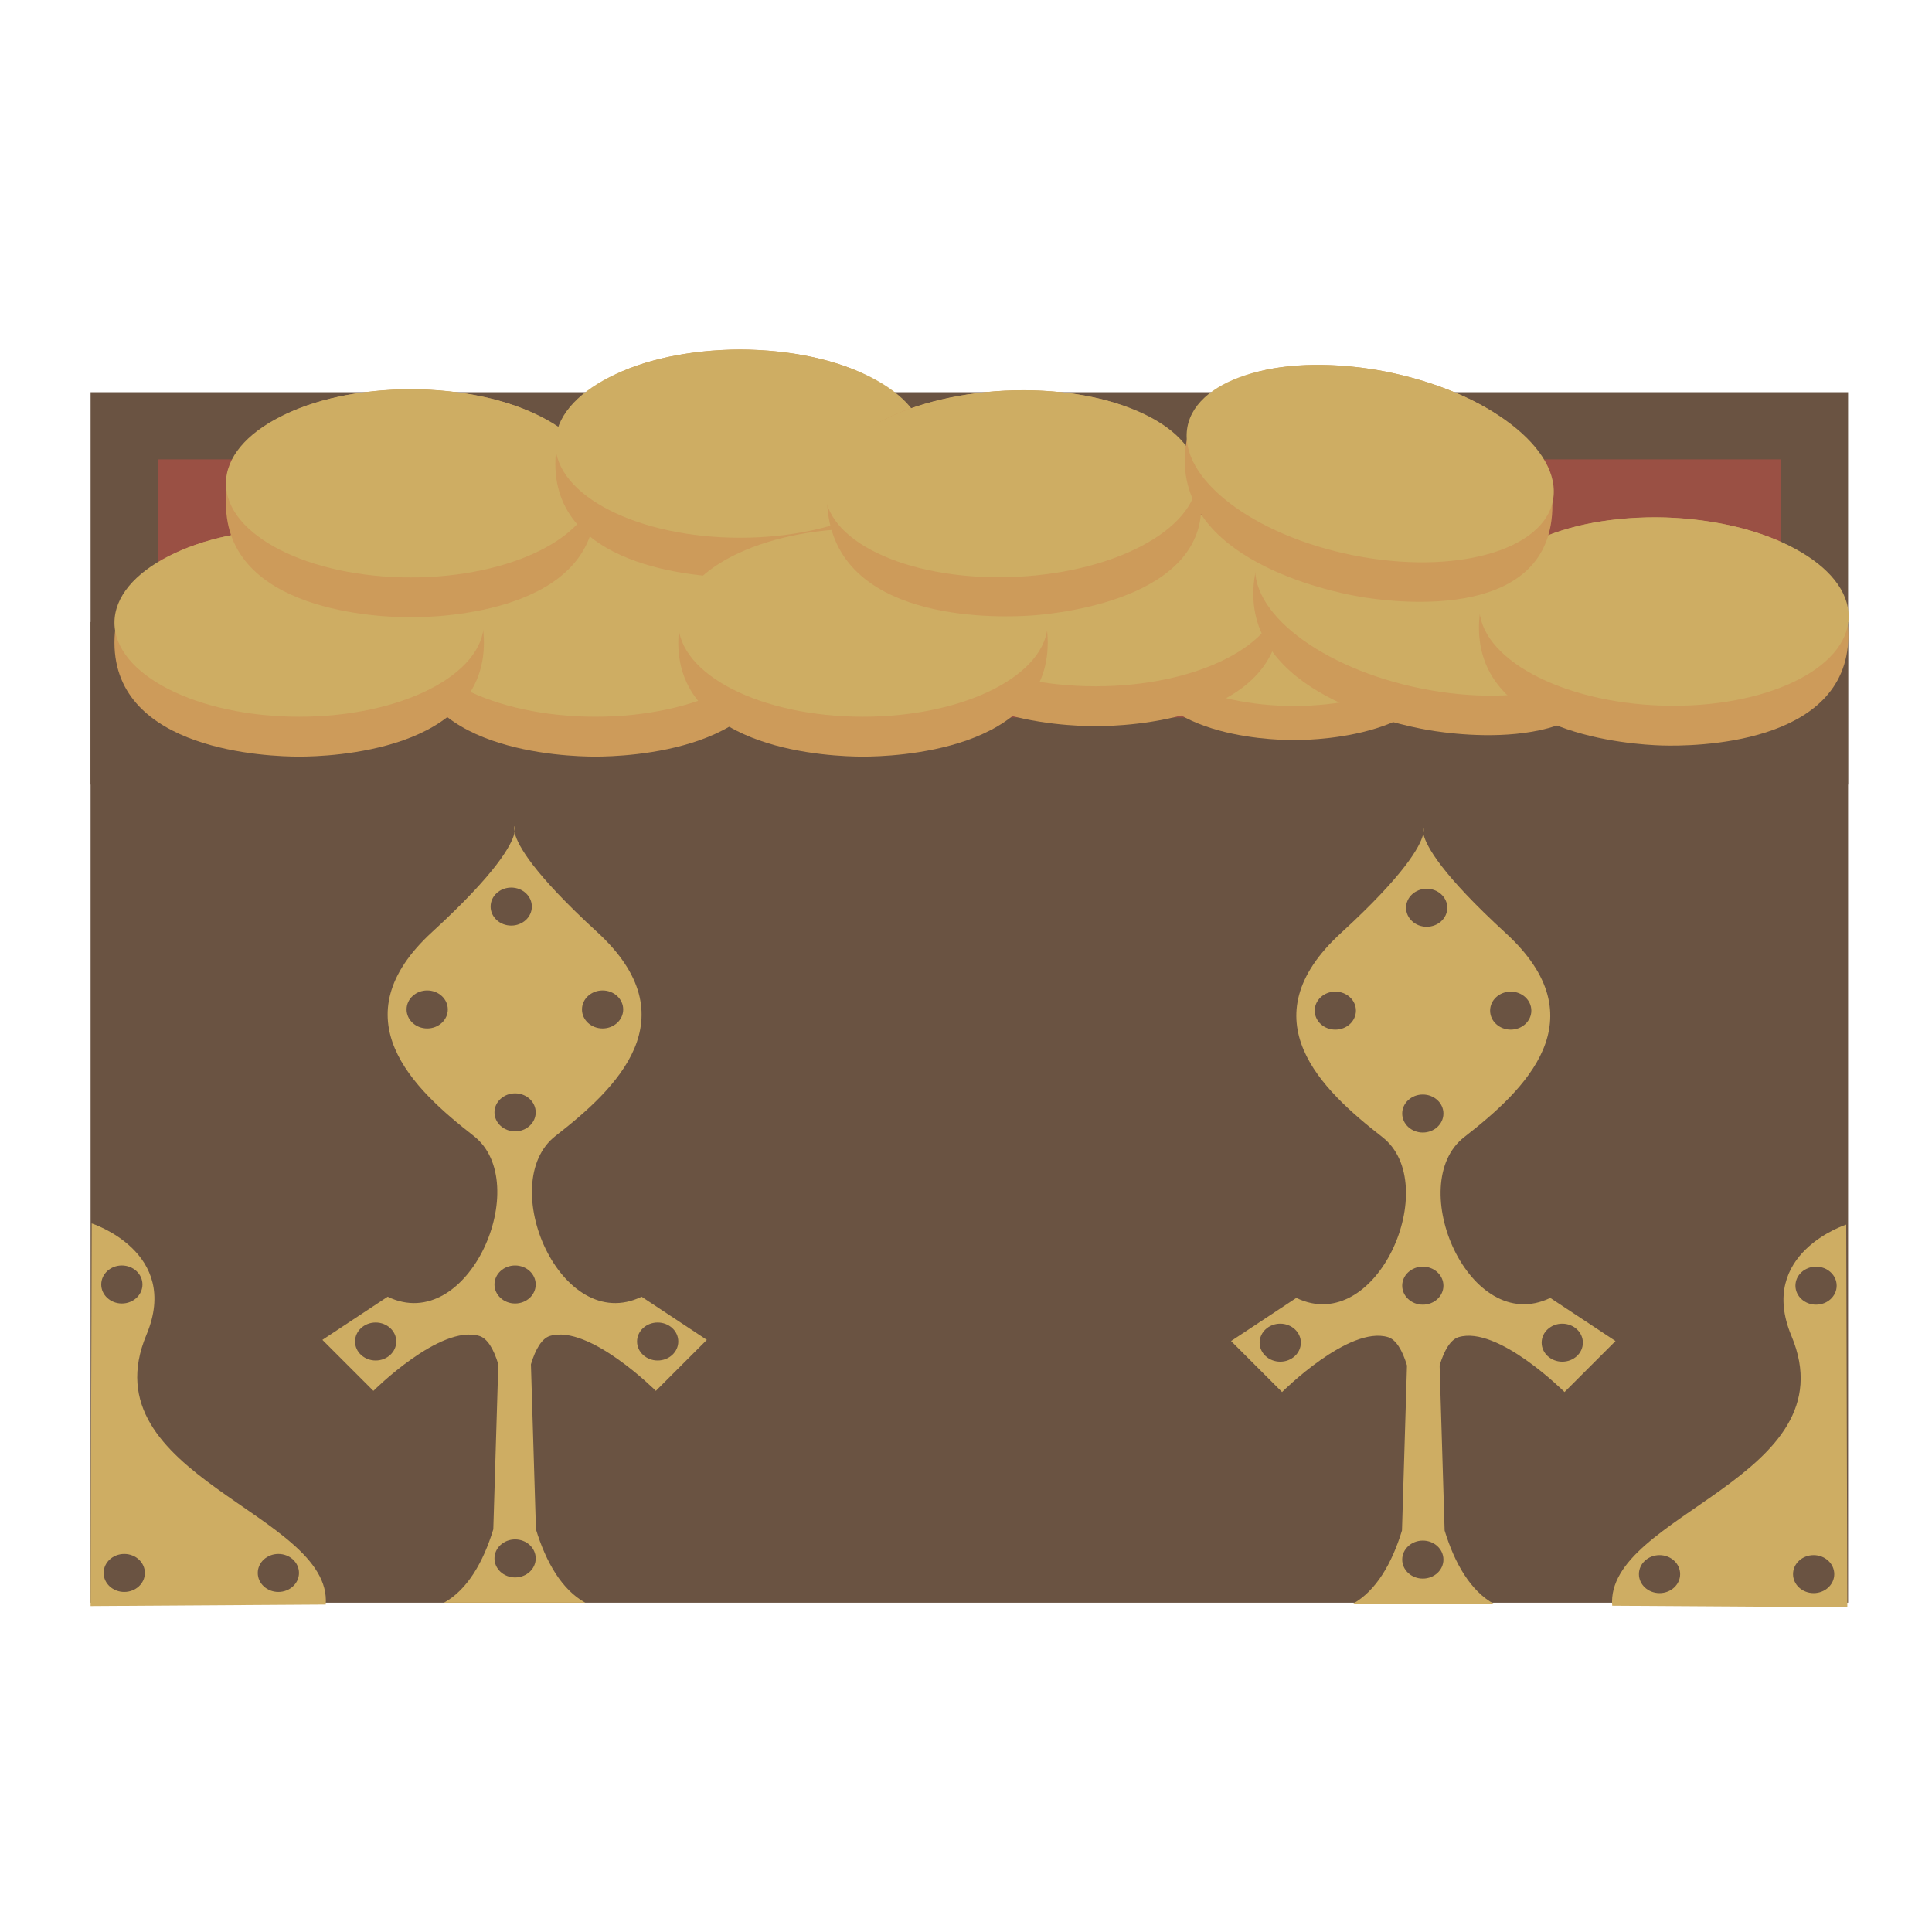 <?xml version="1.0" encoding="utf-8"?>
<!-- Generator: Adobe Illustrator 14.0.0, SVG Export Plug-In  -->
<!DOCTYPE svg PUBLIC "-//W3C//DTD SVG 1.1//EN" "http://www.w3.org/Graphics/SVG/1.1/DTD/svg11.dtd">
<svg version="1.1"
	 xmlns="http://www.w3.org/2000/svg" xmlns:xlink="http://www.w3.org/1999/xlink" xmlns:a="http://ns.adobe.com/AdobeSVGViewerExtensions/3.0/"
	 x="0px" y="0px" width="576px" height="576px" viewBox="-27.007 -104.214 576 576"
	 enable-background="new -27.007 -104.214 576 576" xml:space="preserve">
<defs>
</defs>
<rect y="81.218" fill="#6A5342" width="523.976" height="292.397"/>
<g>
	<rect x="10" y="22.729" fill="#9A5044" width="503.976" height="96.959"/>
	<path fill="#6A5342" d="M503.976,32.729v76.959H20V32.729H503.976 M523.976,12.729H0v116.959h523.976V12.729L523.976,12.729z"/>
</g>
<path fill="#CEAD63" d="M358.774,110.328c-15.927,0-42.879-4.836-42.879-22.965c0-18.131,26.952-22.968,42.879-22.968
	c15.928,0,42.88,4.837,42.88,22.968C401.654,105.492,374.702,110.328,358.774,110.328L358.774,110.328z"/>
<path fill="#CD9B5A" d="M358.774,70.495c21.358,0,38.671,7.553,38.671,16.868c0,9.317-17.312,16.865-38.671,16.865
	c-21.357,0-38.67-7.548-38.67-16.865C320.104,78.048,337.417,70.495,358.774,70.495 M358.774,58.296
	c-7.862,0-47.088,1.402-47.088,29.067c0,27.664,39.226,29.065,47.088,29.065c7.863,0,47.089-1.402,47.089-29.065
	C405.863,59.698,366.637,58.296,358.774,58.296L358.774,58.296z"/>
<ellipse fill="#CEAD63" cx="358.774" cy="82.28" rx="47.088" ry="23.982"/>
<path fill="#CEAD63" d="M150.505,114.224c18.628,0,50.152-5.657,50.152-26.86c0-21.205-31.524-26.862-50.152-26.862
	c-18.627,0-50.151,5.657-50.151,26.862C100.354,108.567,131.877,114.224,150.505,114.224L150.505,114.224z"/>
<path fill="#CD9B5A" d="M150.505,67.636c24.979,0,45.229,8.831,45.229,19.728c0,10.896-20.25,19.726-45.229,19.726
	s-45.229-8.83-45.229-19.726C105.276,76.467,125.525,67.636,150.505,67.636 M150.505,53.368c-9.196,0-55.074,1.639-55.074,33.996
	c0,32.354,45.878,33.994,55.074,33.994c9.197,0,55.074-1.64,55.074-33.994C205.579,55.007,159.702,53.368,150.505,53.368
	L150.505,53.368z"/>
<path fill="#CEAD63" d="M95.431,81.419c0,15.489,24.658,28.048,55.074,28.048c30.417,0,55.074-12.559,55.074-28.048
	c0-15.493-24.657-28.051-55.074-28.051C120.088,53.368,95.431,65.926,95.431,81.419z"/>
<path fill="#CEAD63" d="M62.192,114.225c18.628,0,50.151-5.657,50.151-26.86c0-21.208-31.523-26.865-50.151-26.865
	s-50.151,5.657-50.151,26.865C12.041,108.568,43.564,114.225,62.192,114.225L62.192,114.225z"/>
<path fill="#CD9B5A" d="M62.192,67.634c24.979,0,45.229,8.834,45.229,19.731c0,10.896-20.249,19.726-45.229,19.726
	s-45.229-8.83-45.229-19.726C16.963,76.468,37.213,67.634,62.192,67.634 M62.192,53.366c-9.196,0-55.074,1.641-55.074,34
	c0,32.354,45.878,33.994,55.074,33.994c9.197,0,55.074-1.64,55.074-33.994C117.267,55.006,71.389,53.366,62.192,53.366
	L62.192,53.366z"/>
<path fill="#CEAD63" d="M7.118,81.42c0,15.489,24.658,28.048,55.074,28.048s55.074-12.559,55.074-28.048
	c0-15.495-24.658-28.055-55.074-28.055S7.118,65.925,7.118,81.42z"/>
<path fill="#CEAD63" d="M95.431,72.693c-18.628,0-50.152-5.659-50.152-26.86c0-21.207,31.524-26.864,50.152-26.864
	c18.627,0,50.151,5.657,50.151,26.864C145.582,67.035,114.058,72.693,95.431,72.693L95.431,72.693z"/>
<path fill="#CD9B5A" d="M95.431,26.104c24.979,0,45.229,8.833,45.229,19.73c0,10.896-20.249,19.726-45.229,19.726
	c-24.98,0-45.229-8.83-45.229-19.726C50.201,34.937,70.451,26.104,95.431,26.104 M95.431,11.835c-9.197,0-55.075,1.64-55.075,33.999
	c0,32.354,45.878,33.994,55.075,33.994c9.196,0,55.074-1.64,55.074-33.994C150.505,13.475,104.626,11.835,95.431,11.835
	L95.431,11.835z"/>
<path fill="#CEAD63" d="M150.505,39.888c0,15.49-24.658,28.049-55.074,28.049S40.356,55.378,40.356,39.888
	c0-15.494,24.658-28.053,55.075-28.053S150.505,24.394,150.505,39.888z"/>
<path fill="#CEAD63" d="M193.635,60.858c-18.627,0-50.152-5.658-50.152-26.86c0-21.207,31.524-26.864,50.152-26.864
	s50.151,5.657,50.151,26.864C243.786,55.2,212.263,60.858,193.635,60.858L193.635,60.858z"/>
<path fill="#CD9B5A" d="M193.635,14.268c24.979,0,45.228,8.833,45.228,19.73c0,10.896-20.249,19.726-45.228,19.726
	c-24.98,0-45.229-8.831-45.229-19.726C148.406,23.102,168.655,14.268,193.635,14.268 M193.635,0c-9.196,0-55.075,1.64-55.075,33.998
	c0,32.354,45.878,33.994,55.075,33.994s55.074-1.64,55.074-33.994C248.709,1.64,202.832,0,193.635,0L193.635,0z"/>
<ellipse fill="#CEAD63" cx="193.635" cy="28.053" rx="55.074" ry="28.049"/>
<path fill="#CEAD63" d="M299.629,105.149c18.629,0,50.153-5.658,50.153-26.86c0-21.205-31.524-26.863-50.153-26.863
	c-18.627,0-50.15,5.658-50.15,26.863C249.479,99.492,281.002,105.149,299.629,105.149L299.629,105.149z"/>
<path fill="#CD9B5A" d="M299.629,58.561c24.98,0,45.23,8.832,45.23,19.729c0,10.896-20.25,19.726-45.23,19.726
	c-24.979,0-45.227-8.83-45.227-19.726C254.402,67.393,274.651,58.561,299.629,58.561 M299.629,44.292
	c-9.195,0-55.073,1.64-55.073,33.997c0,32.354,45.878,33.995,55.073,33.995c9.198,0,55.076-1.641,55.076-33.995
	C354.706,45.933,308.828,44.292,299.629,44.292L299.629,44.292z"/>
<ellipse fill="#CEAD63" cx="299.631" cy="72.344" rx="55.075" ry="28.049"/>
<path fill="#CEAD63" d="M230.286,114.226c18.628,0,50.153-5.657,50.153-26.86c0-21.207-31.525-26.865-50.153-26.865
	c-18.627,0-50.151,5.658-50.151,26.865C180.135,108.568,211.659,114.226,230.286,114.226L230.286,114.226z"/>
<path fill="#CD9B5A" d="M230.286,67.635c24.979,0,45.229,8.835,45.229,19.731s-20.25,19.726-45.229,19.726
	s-45.229-8.83-45.229-19.726S205.307,67.635,230.286,67.635 M230.286,53.367c-9.196,0-55.074,1.64-55.074,33.999
	c0,32.354,45.878,33.994,55.074,33.994s55.075-1.64,55.075-33.994C285.361,55.007,239.482,53.367,230.286,53.367L230.286,53.367z"/>
<path fill="#CEAD63" d="M175.212,81.421c0,15.489,24.658,28.048,55.074,28.048s55.075-12.559,55.075-28.048
	c0-15.494-24.658-28.054-55.075-28.054S175.212,65.927,175.212,81.421z"/>
<path fill="#CEAD63" d="M399.235,106.324c-18.496-3.214-49.33-14.268-47.59-35.32c1.743-21.054,33.506-21.233,52.004-18.02
	c18.494,3.214,49.328,14.269,47.588,35.323C449.496,109.358,417.732,109.537,399.235,106.324L399.235,106.324z"/>
<path fill="#CD9B5A" d="M403.062,60.067c24.803,4.31,44.183,16.57,43.287,27.39c-0.896,10.819-21.725,16.093-46.527,11.783
	s-44.183-16.567-43.287-27.387C357.428,61.033,378.259,55.758,403.062,60.067 M404.234,45.9
	c-9.132-1.585-54.817-7.873-57.476,24.255c-2.656,32.125,42.759,41.665,51.892,43.251c9.131,1.585,54.816,7.872,57.475-24.252
	C458.782,57.029,413.365,47.487,404.234,45.9L404.234,45.9z"/>
<path fill="#CEAD63" d="M456.612,83.251c-1.272,15.381-26.786,23.597-56.986,18.352c-30.199-5.248-53.651-21.972-52.378-37.35
	c1.271-15.383,26.786-23.6,56.986-18.353C434.433,51.146,457.885,67.871,456.612,83.251z"/>
<path fill="#CEAD63" d="M468.605,110.908c-18.624-0.556-50.062-7.151-49.761-28.35c0.302-21.202,31.898-25.919,50.525-25.363
	c18.622,0.554,50.059,7.15,49.758,28.353C518.827,106.747,487.227,111.463,468.605,110.908L468.605,110.908z"/>
<path fill="#CD9B5A" d="M469.267,64.328c24.975,0.744,45.095,10.18,44.938,21.074c-0.154,10.893-20.523,19.118-45.499,18.373
	c-24.977-0.746-45.094-10.177-44.94-21.069C423.92,71.811,444.292,63.582,469.267,64.328 M469.468,50.062
	c-9.195-0.274-55.083-0.003-55.545,32.349c-0.459,32.348,45.386,35.356,54.58,35.629c9.195,0.275,55.086,0.004,55.544-32.344
	C524.509,53.344,478.662,50.335,469.468,50.062L469.468,50.062z"/>
<path fill="#CEAD63" d="M524.133,79.752c-0.221,15.488-25.052,27.31-55.461,26.399c-30.409-0.906-54.885-14.198-54.664-29.683
	c0.221-15.492,25.051-27.313,55.46-26.406C499.877,50.971,524.354,64.26,524.133,79.752z"/>
<path fill="#CEAD63" d="M279.742,72.25c-18.722,1.389-51.322-1.82-54.762-22.663c-3.44-20.845,27.325-28.756,46.047-30.145
	c18.719-1.39,51.318,1.819,54.758,22.663C329.223,62.95,298.46,70.861,279.742,72.25L279.742,72.25z"/>
<path fill="#CD9B5A" d="M272.183,26.455c25.104-1.863,46.886,5.309,48.654,16.019c1.769,10.71-17.149,20.901-42.253,22.763
	c-25.105,1.864-46.89-5.306-48.657-16.017C228.16,38.51,247.079,28.319,272.183,26.455 M269.869,12.429
	c-9.244,0.687-55.085,5.72-49.837,37.526c5.249,31.804,51.623,29.995,60.867,29.31c9.24-0.688,55.083-5.722,49.834-37.524
	C325.484,9.934,279.109,11.745,269.869,12.429L269.869,12.429z"/>
<path fill="#CEAD63" d="M329.769,35.895c2.513,15.226-20.23,29.41-50.799,31.68c-30.57,2.27-57.389-8.237-59.903-23.464
	c-2.512-15.228,20.232-29.413,50.802-31.682C300.435,10.162,327.255,20.667,329.769,35.895z"/>
<path fill="#CEAD63" d="M378.81,66.571c-18.495-3.213-49.331-14.268-47.59-35.32c1.742-21.056,33.508-21.235,52.001-18.022
	c18.496,3.212,49.333,14.268,47.592,35.324C429.07,69.604,397.305,69.784,378.81,66.571L378.81,66.571z"/>
<path fill="#CD9B5A" d="M382.636,20.312c24.803,4.309,44.183,16.573,43.288,27.393c-0.896,10.818-21.726,16.092-46.529,11.783
	c-24.802-4.308-44.182-16.568-43.287-27.388C337.004,21.28,357.833,16.002,382.636,20.312 M383.808,6.144
	c-9.129-1.585-54.818-7.871-57.475,24.258c-2.659,32.125,42.761,41.666,51.89,43.251c9.132,1.588,54.82,7.874,57.477-24.252
	C438.358,17.273,392.941,7.731,383.808,6.144L383.808,6.144z"/>
<path fill="#CEAD63" d="M436.189,43.5c-1.272,15.379-26.786,23.595-56.99,18.348c-30.199-5.246-53.649-21.97-52.378-37.349
	c1.273-15.384,26.788-23.601,56.987-18.355C414.009,11.391,437.46,28.114,436.189,43.5z"/>
<path fill="#CEAD63" d="M126.42,142.036l0.051,1.702C126.697,142.5,126.42,142.036,126.42,142.036z"/>
<path fill="#CEAD63" d="M126.367,143.738l0.052-1.702C126.419,142.036,126.141,142.5,126.367,143.738z"/>
<path fill="#CEAD63" d="M136.945,294.083c11.696-3.509,31.579,16.374,31.579,16.374l15.205-15.204l-19.455-12.866
	c-24.134,11.696-43.703-33.918-25.644-47.953c18.058-14.035,40.421-35.088,12.351-60.818
	c-19.133-17.539-23.591-25.835-24.492-29.343l-0.017-0.534c-0.014,0.075-0.034,0.161-0.052,0.243
	c-0.018-0.082-0.038-0.168-0.052-0.243l-0.016,0.534c-0.901,3.508-5.359,11.804-24.493,29.343
	c-28.07,25.73-5.708,46.783,12.351,60.818s-1.511,59.649-25.644,47.953L69.11,295.253l15.205,15.204
	c0,0,19.883-19.883,31.579-16.374c2.352,0.706,4.276,3.825,5.661,8.46l-1.49,49.185c-2.984,9.812-7.765,18.066-14.712,21.888h14.049
	h14.036h14.049c-6.947-3.821-11.728-12.076-14.712-21.888l-1.491-49.185C132.669,297.908,134.593,294.789,136.945,294.083z"/>
<path fill="#CEAD63" d="M0.327,260.528c0,0,26.661,8.543,16.328,33.21c-17.651,42.137,55.563,53.155,53.449,80.428L0,374.616
	L0.327,260.528z"/>
<ellipse fill="#6A5342" cx="125.409" cy="166.072" rx="6.145" ry="5.666"/>
<ellipse fill="#6A5342" cx="84.988" cy="295.738" rx="6.145" ry="5.666"/>
<ellipse fill="#6A5342" cx="169.068" cy="295.738" rx="6.145" ry="5.666"/>
<ellipse fill="#6A5342" cx="126.56" cy="278.738" rx="6.145" ry="5.666"/>
<ellipse fill="#6A5342" cx="100.354" cy="196.738" rx="6.145" ry="5.666"/>
<ellipse fill="#6A5342" cx="152.646" cy="196.738" rx="6.145" ry="5.666"/>
<ellipse fill="#6A5342" cx="10.039" cy="364.738" rx="6.145" ry="5.666"/>
<ellipse fill="#6A5342" cx="9.321" cy="278.738" rx="6.145" ry="5.666"/>
<ellipse fill="#6A5342" cx="55.987" cy="364.738" rx="6.145" ry="5.666"/>
<ellipse fill="#6A5342" cx="126.56" cy="227.417" rx="6.145" ry="5.666"/>
<ellipse fill="#6A5342" cx="126.561" cy="360.405" rx="6.145" ry="5.666"/>
<path fill="#CEAD63" d="M397.329,142.387l-0.052,1.702C397.051,142.851,397.329,142.387,397.329,142.387z"/>
<path fill="#CEAD63" d="M397.381,144.089l-0.053-1.702C397.329,142.387,397.607,142.851,397.381,144.089z"/>
<path fill="#CEAD63" d="M386.803,294.434c-11.696-3.509-31.579,16.374-31.579,16.374l-15.204-15.204l19.455-12.866
	c24.133,11.696,43.702-33.918,25.644-47.953c-18.058-14.035-40.421-35.088-12.351-60.818c19.133-17.539,23.591-25.835,24.492-29.343
	l0.017-0.534c0.014,0.075,0.034,0.161,0.052,0.243c0.018-0.082,0.038-0.168,0.053-0.243l0.016,0.534
	c0.901,3.508,5.359,11.804,24.492,29.343c28.07,25.73,5.708,46.783-12.351,60.818s1.511,59.649,25.644,47.953l19.456,12.866
	l-15.205,15.204c0,0-19.883-19.883-31.579-16.374c-2.352,0.706-4.275,3.825-5.66,8.46l1.49,49.185
	c2.983,9.812,7.765,18.066,14.711,21.888h-14.049h-14.035h-14.049c6.946-3.821,11.728-12.076,14.711-21.888l1.491-49.185
	C391.079,298.259,389.155,295.14,386.803,294.434z"/>
<path fill="#CEAD63" d="M523.42,260.879c0,0-26.66,8.543-16.327,33.21c17.651,42.137-55.563,53.155-53.448,80.428l70.104,0.45
	L523.42,260.879z"/>
<ellipse fill="#6A5342" cx="398.338" cy="166.423" rx="6.145" ry="5.666"/>
<ellipse fill="#6A5342" cx="438.76" cy="296.089" rx="6.145" ry="5.666"/>
<ellipse fill="#6A5342" cx="354.68" cy="296.089" rx="6.145" ry="5.666"/>
<ellipse fill="#6A5342" cx="397.188" cy="279.089" rx="6.145" ry="5.666"/>
<ellipse fill="#6A5342" cx="423.395" cy="197.089" rx="6.145" ry="5.666"/>
<ellipse fill="#6A5342" cx="371.102" cy="197.089" rx="6.145" ry="5.666"/>
<ellipse fill="#6A5342" cx="513.709" cy="365.089" rx="6.145" ry="5.666"/>
<ellipse fill="#6A5342" cx="514.426" cy="279.089" rx="6.145" ry="5.666"/>
<ellipse fill="#6A5342" cx="467.76" cy="365.089" rx="6.145" ry="5.666"/>
<ellipse fill="#6A5342" cx="397.188" cy="227.768" rx="6.145" ry="5.666"/>
<ellipse fill="#6A5342" cx="397.188" cy="360.756" rx="6.145" ry="5.666"/>
</svg>
